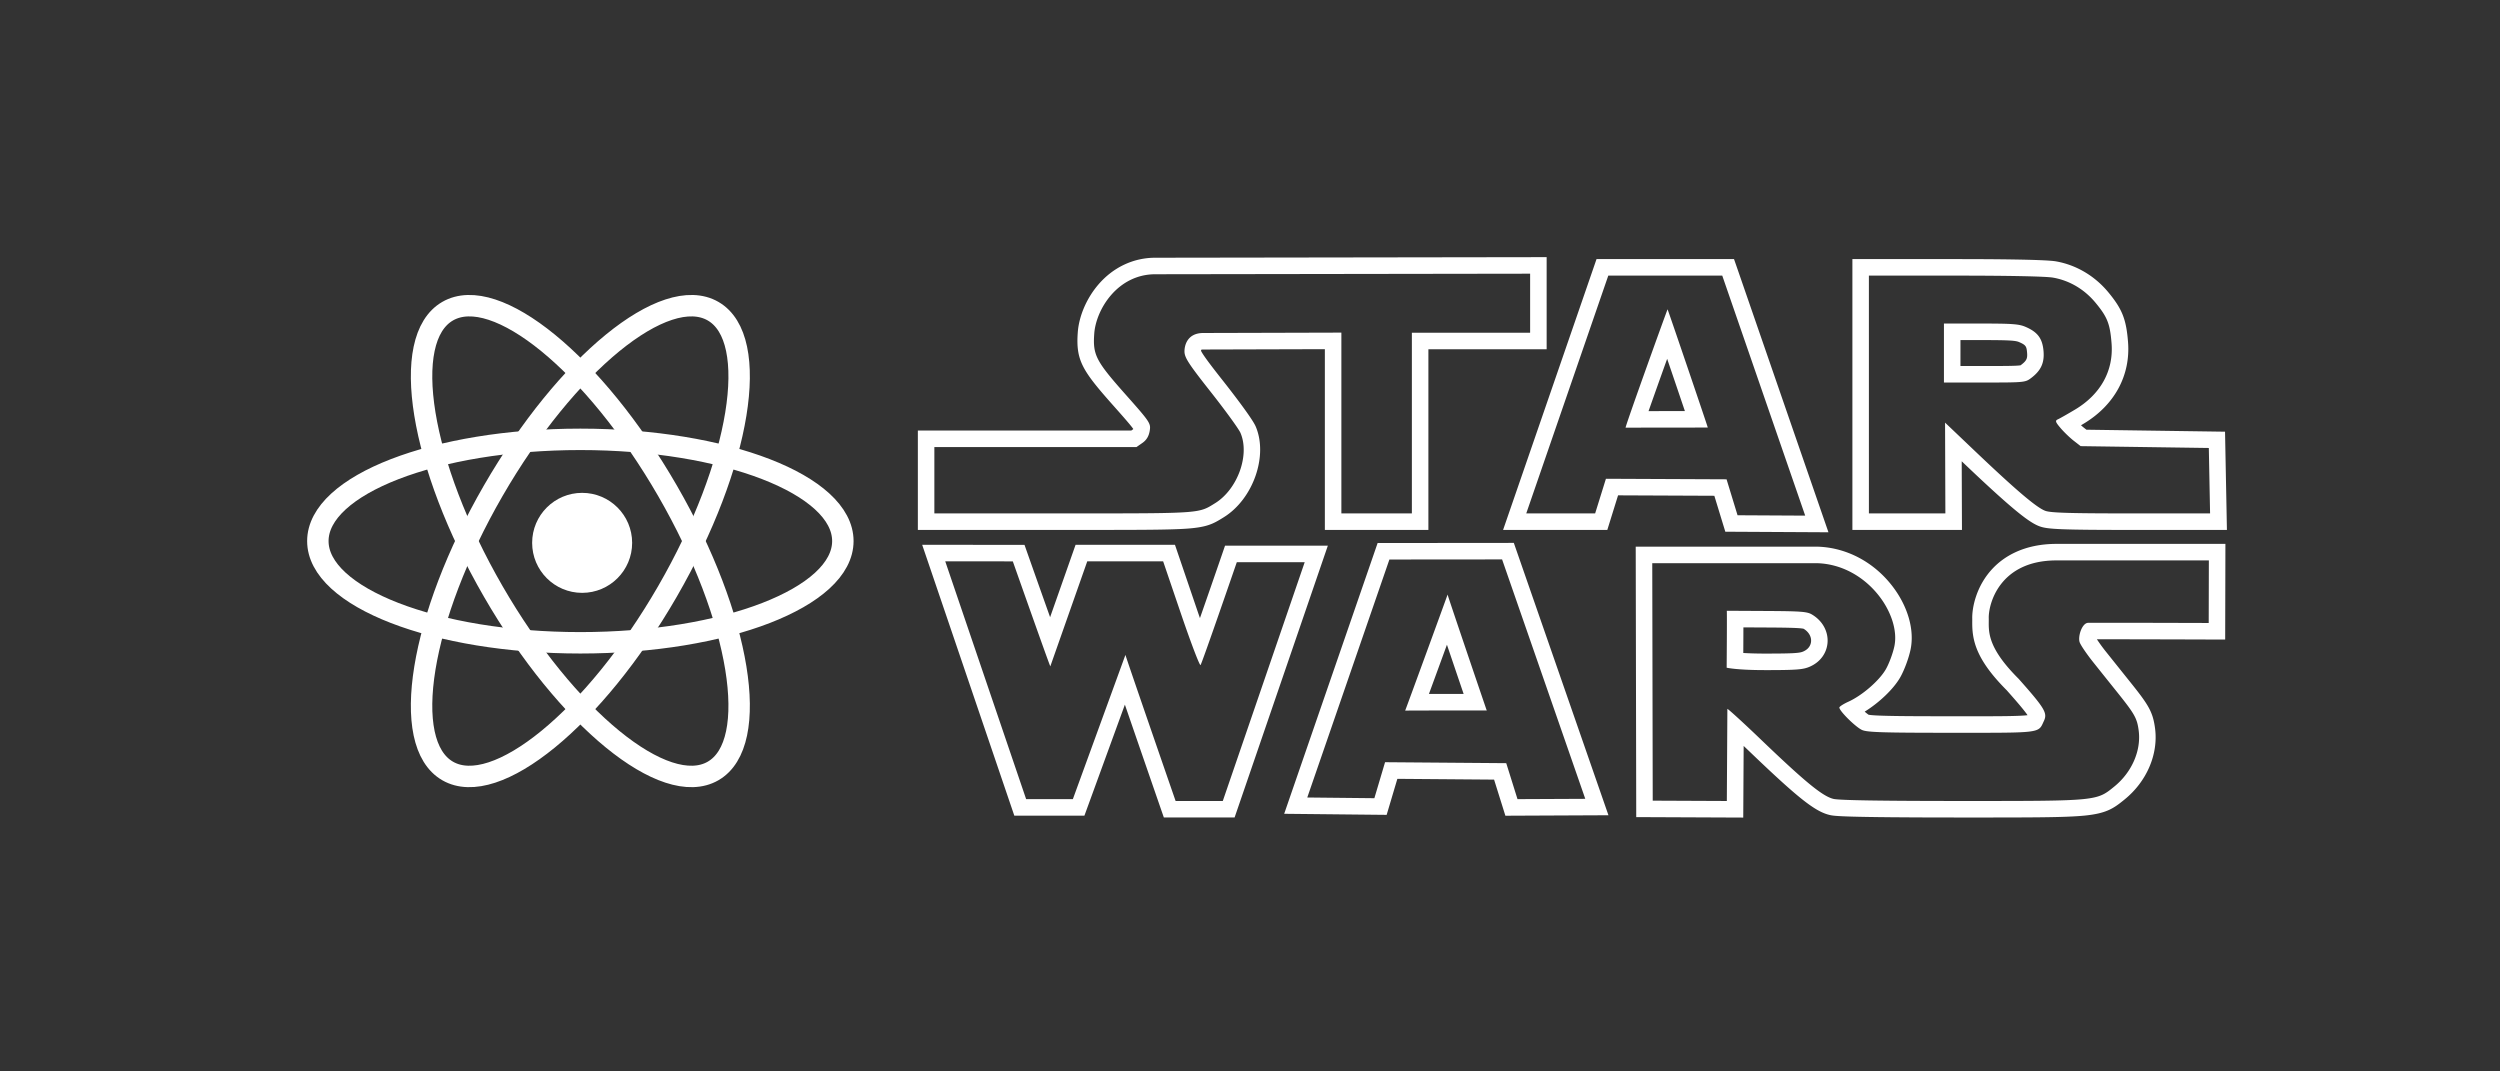 <svg width="700" height="300" xmlns="http://www.w3.org/2000/svg"><rect width="100%" height="100%" fill="#333333" stroke="none"/><g fill="none" fill-rule="evenodd"><path d="M325.678 157.173l5.01 14.723c2.713 7.961 5.134 14.328 5.45 14.328a.02.02 0 0 0 .013-.006c.347-.306 10.156-28.805 10.156-28.805h19.01l-22.934 66.86h-13.215s-14.104-40.752-14.047-40.908L300.4 223.76h-13.081l-22.649-66.586 18.92.01s10.363 29.388 10.501 29.388l10.343-29.401 21.242.002h.002zm-67.468-4.63l2.083 6.12 22.647 66.585 1.067 3.136h19.628l1.11-3.04 10.221-28.046 2.785 8.087c2.346 6.802 4.695 13.602 7.046 20.4l1.08 3.112h19.808l1.072-3.122 22.935-66.858 2.103-6.13H343.01l-1.074 3.123a4071.394 4071.394 0 0 1-5.951 17.158 342.59 342.59 0 0 1-.917-2.666l-5.011-14.723-1.068-3.133H301.16l-1.088 3.091-6.042 17.178c-2.033-5.72-4.06-11.444-6.08-17.169l-1.088-3.086h-3.268l-18.92-.014-6.464-.003zm360.269 4.371l-.042 17.523s-18.87-.06-28.463-.06c-3.192 0-5.356.006-5.46.024-1.65.301-2.703 3.82-2.235 5.362.23.78 1.962 3.33 3.833 5.673 1.867 2.343 4.936 6.175 6.81 8.516 4.808 6.005 5.467 7.187 5.912 10.636.723 5.6-1.924 11.658-6.837 15.653-4.925 4.007-4.71 4.037-41.263 4.037h-1.605c-22.232-.007-33.99-.192-35.701-.572-3.04-.688-7.887-4.644-20.688-16.932-4.605-4.415-8.851-8.28-9.07-8.283-.005 0-.006.004-.006.01l-.152 25.779-20.751-.093-.13-66.488h46.282c13.947.504 23.386 14.404 21.508 23.271-.426 2.01-1.514 4.927-2.418 6.476-1.855 3.18-6.578 7.262-10.412 9.015-1.414.64-2.57 1.387-2.57 1.652 0 .989 4.66 5.579 6.404 6.308 1.492.624 5.834.762 24.978.762l6.13.002c19.247 0 18.279-.14 19.765-3.32 1.04-2.215.249-3.538-7.074-11.79-9.279-9.236-8.307-13.66-8.372-16.927-.13-3.914 2.951-16.23 18.969-16.23l42.66-.004h-.002zM494.16 187.631c8.884 0 10.688-.138 12.578-.96 6.382-2.777 6.724-10.974.602-14.613-1.343-.8-3.064-.93-12.695-.982l-11.145-.06c.093.088-.034 15.943-.034 15.943s2.79.672 10.692.672h.002zm128.954-35.343H575.82c-9.268 0-14.75 3.658-17.715 6.728-4.828 4.993-5.961 11.28-5.874 14.242.003.248.002.5 0 .766-.044 4.814.664 10.268 9.627 19.224 1.772 1.995 4.735 5.343 5.859 7.005-2.45.302-8.66.302-15.184.302h-2.77l-3.36-.002c-11.506 0-21.209-.035-23.197-.425a11.146 11.146 0 0 1-1.095-.867c3.976-2.448 7.995-6.245 9.887-9.49 1.148-1.973 2.414-5.345 2.947-7.845 1.18-5.565-.767-12.28-5.204-17.966-5.176-6.632-12.707-10.6-20.662-10.887l-.084-.003H458l.01 4.635.127 66.487.009 4.597 4.596.02 20.75.092 4.617.02.028-4.619.087-15.442c.424.402.864.82 1.314 1.251 14.005 13.44 18.703 17.164 22.868 18.106 1.146.253 3.038.677 36.72.685h1.604c18.238 0 27.391 0 32.834-.523 6.237-.605 8.243-2.02 11.25-4.47l.1-.081c6.175-5.024 9.436-12.623 8.507-19.835-.607-4.689-1.85-6.637-6.891-12.935l-1.5-1.873c-1.77-2.211-3.538-4.423-5.306-6.636a46.983 46.983 0 0 1-2.591-3.547l2.842-.003c9.478 0 28.26.063 28.446.065l4.63.013.011-4.631.044-17.525.009-4.633zM488.12 182.835l.021-3.792c.006-1.157.01-2.315.013-3.378l6.467.035c3.716.02 9.308.053 10.398.36 1.392.846 2.168 2.152 2.084 3.506-.047.73-.394 2.074-2.21 2.86-1.011.442-2.623.578-10.733.578-2.572 0-4.557-.075-6.04-.169zm-67.534-26.195l23.289 67.032-18.976.088-3.151-10.07-33.931-.271-2.995 10.079-18.787-.197 22.996-66.633 31.555-.028zm-15.26 9.829c-.05.192-2.974 8.221-5.911 16.25-2.958 8.095-5.928 16.193-5.97 16.254.08-.023 10.588-.045 17.324-.045 3.151 0 5.476.005 5.52.017-.119-.305-10.93-32.086-10.965-32.476v-.004.004h.002zm18.546-14.458l-3.29.003-31.555.03-3.293.003-1.074 3.116-22.996 66.63-2.092 6.07 6.418.066 18.783.197 3.489.035.994-3.342 2.004-6.744 27.083.218 2.144 6.85 1.02 3.262 3.413-.016 18.978-.087 6.47-.03-2.124-6.114-23.29-67.032-1.082-3.115zm-23.772 42.297a7547 7547 0 0 0 3.66-9.999l1.383-3.785 1.254 3.7c.373 1.102 2.014 5.94 3.421 10.079-4.185 0-7.335 0-9.716.005h-.002zm28.335-117.675v16.538h-33.11v50.581h-19.74v-50.62l-38.648.108c-4.658 0-5.285 3.713-5.285 5.136 0 1.746 1.141 3.492 7.395 11.414 4.057 5.146 7.786 10.282 8.278 11.403 2.682 6.176-.787 15.8-7.106 19.707-4.501 2.784-3.732 2.852-37.171 2.852h-41.427v-18.578h56.595l1.67-1.163c1.128-.785 1.78-1.867 2.03-3.35.346-2.128.167-2.404-6.822-10.28-8.26-9.31-9.134-11.009-8.705-16.954.485-6.782 6.532-16.637 17.098-16.637l104.95-.157h-.002zM433.06 72l-4.632.007-104.95.157c-6.045 0-11.66 2.613-15.805 7.356-3.36 3.847-5.567 8.923-5.9 13.577-.562 7.814 1.236 10.636 9.86 20.356 2.504 2.821 4.883 5.502 5.676 6.641a.743.743 0 0 1-.03.093l-.041.03-.475.33H257v27.832h46.049c16.487 0 24.624-.014 29.419-.367 5.485-.4 7.234-1.343 9.857-2.974l.327-.202c8.244-5.101 12.492-17.248 8.915-25.487-1.104-2.519-8.094-11.417-8.888-12.423-2.194-2.781-5.816-7.367-6.39-8.695.013-.104.036-.207.07-.307.096-.024.279-.057.579-.057l34.023-.098v50.61h28.989V97.797h33.111V72zm49.169 5.17l23.226 67.205-18.943-.104-3.076-10.066-33.78-.152-3.017 9.7h-19.29l22.97-66.582h31.91zm-27.06 42.572l23.008-.028c.079 0-11.18-33.076-11.256-33.1-.082-.003-12.011 33.128-11.751 33.128zm30.355-47.198h-38.497l-1.075 3.118-22.973 66.582-2.117 6.135h29.184l1.011-3.252 2-6.432 26.957.12 2.079 6.81.996 3.254 3.402.018 18.945.105 6.53.036-2.134-6.173-23.225-67.207-1.083-3.114zm-23.93 42.565c1.72-4.885 3.458-9.764 5.21-14.636 1.662 4.872 3.316 9.746 4.964 14.623l-10.175.013h.002zm85.863-37.938c14.985 0 25.382.212 27.382.56 4.626.805 8.804 3.274 11.937 7.068 3.279 3.965 4.029 5.863 4.458 11.299.612 7.674-3.035 14.294-10.233 18.59-2.098 1.255-4.252 2.474-4.79 2.718-.827.375-.716.735.761 2.469.953 1.116 2.608 2.707 3.672 3.534l1.94 1.509 35.885.514.352 18.32h-22.001c-17.017 0-22.46-.157-24.058-.694-2.387-.81-8.13-5.678-19.81-16.792l-8.336-7.935.087 25.421h-21.412V77.171h24.166zm-3.153 29.934h11.37c11.064 0 11.41-.035 12.988-1.217 2.822-2.116 3.82-4.297 3.521-7.646-.305-3.454-1.636-5.251-4.97-6.696-1.88-.821-3.69-.954-12.558-.954h-10.35v16.515-.002zm3.153-34.559h-28.786v75.834h30.679l-.018-4.641-.052-14.584.488.464c14.441 13.746 18.702 16.869 21.513 17.821 2.156.73 5.77.94 25.542.94h26.714l-.088-4.715-.353-18.32-.085-4.47-4.47-.065-34.338-.492-.718-.56a15.625 15.625 0 0 1-.803-.682l.698-.416c8.672-5.177 13.217-13.536 12.467-22.929-.499-6.337-1.63-9.193-5.503-13.878-3.807-4.61-9.03-7.69-14.71-8.677-3.158-.548-19.008-.63-28.177-.63zm1.47 22.674h5.728c8.108 0 9.715.135 10.705.567 1.879.813 2.07 1.21 2.215 2.866.15 1.647-.054 2.31-1.688 3.533l-.129.096c-1.078.2-5.077.2-10.084.2h-6.746V95.22v.001z" fill="#FFF" fill-rule="nonzero"/><g transform="translate(89 73)"><circle fill="#FFF" fill-rule="nonzero" cx="74" cy="79" r="14"/><g stroke="#FFF" stroke-width="6"><ellipse cx="73.5" cy="78.5" rx="73.5" ry="28.485"/><ellipse transform="rotate(60 73.5 78.5)" cx="73.5" cy="78.5" rx="74.328" ry="28.173"/><ellipse transform="rotate(120 73.5 78.5)" cx="73.5" cy="78.5" rx="74.328" ry="28.173"/></g></g></g></svg>
